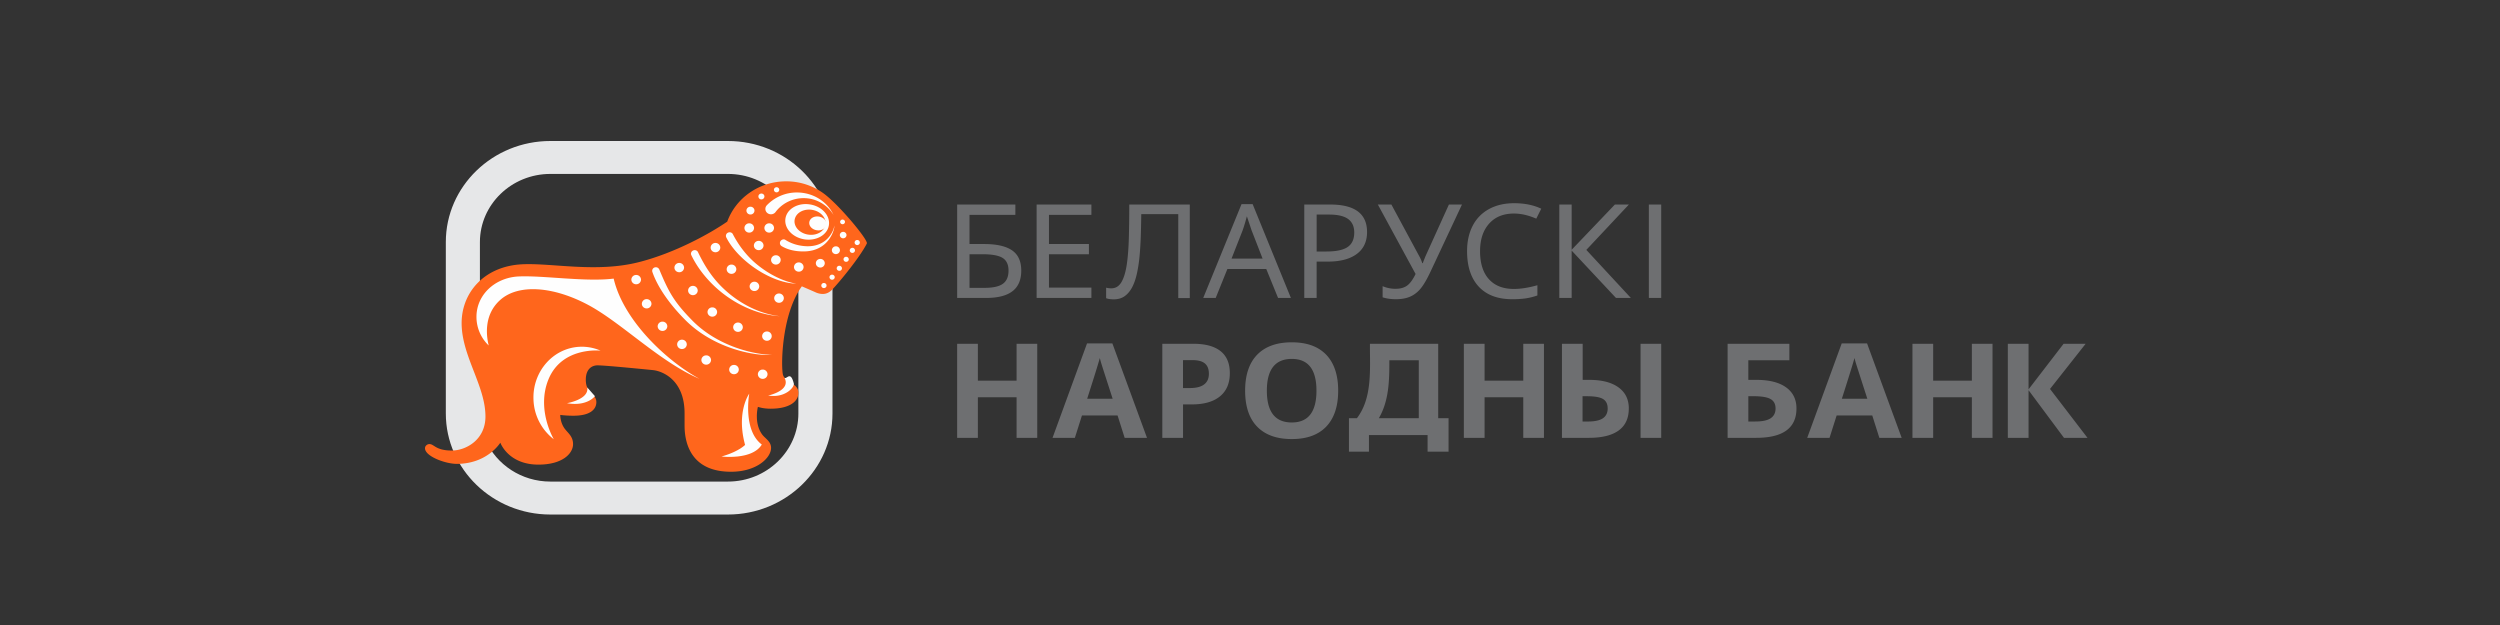 <svg width="200" height="50" fill="none" xmlns="http://www.w3.org/2000/svg"><rect width="100%" height="100%" fill="#333333" stroke="none"/><g clip-path="url(#a)"><path d="M63.871 33.076c0 3.005-2.528 5.45-5.638 5.45H44.03c-2.315 0-4.307-1.357-5.173-3.29l.494-.415 1.033-2.84-1.991-3.26v-9.357c0-3.005 2.53-5.45 5.637-5.45h14.202c3.11 0 5.638 2.445 5.638 5.45v13.713zM58.233 11.28H44.03c-4.611 0-8.364 3.627-8.364 8.083v13.713c0 4.457 3.752 8.086 8.364 8.086h14.202c4.615 0 8.367-3.629 8.367-8.086V19.363c0-4.456-3.751-8.083-8.367-8.083z" fill="#E6E7E8"/><path d="M60.645 32.553c.286.091.619.143 1.004.143 1.513 0 2.224-.579 2.224-1.272 0-.809-1.135-.807-1.252-1.517-.147-.89-.054-4.825 1.527-7.002l1.056.46s.3.166.664.15c.235-.01.48-.111.715-.356.597-.617 2.24-2.626 2.764-3.68.13-.259-2.094-2.944-3.343-3.919a5.069 5.069 0 0 0-3.111-1.053c-2.178 0-4.03 1.346-4.714 3.223-1.39.957-4.166 2.5-7.066 3.24-3.407.867-6.938.057-9.337.173-3.084.15-4.92 2.335-4.844 4.861.074 2.57 1.904 4.906 1.904 7.317 0 1.889-1.593 2.722-2.69 2.722-1.31 0-1.398-.517-1.796-.517-.161 0-.35.13-.35.337 0 .639 1.622 1.247 2.544 1.247 2.456 0 3.482-1.695 3.482-1.695s.625 1.755 3.048 1.755c1.933 0 2.77-.892 2.77-1.64 0-.603-.38-.862-.654-1.217-.385-.504-.37-1.12-.37-1.12s.422.065 1.05.065c1.404 0 1.838-.549 1.838-1.09 0-.697-.844-.647-.844-1.79 0-.865.497-1.15.934-1.15.472 0 2.262.165 4.433.38.725.07 2.534.747 2.534 3.458v.975c0 1.652.688 3.699 3.713 3.699 2.053 0 3.207-1.11 3.207-1.91 0-.521-.475-.75-.707-1.064-.685-.927-.347-2.213-.347-2.213h.014z" fill="#FF661C"/><path d="M65.628 20.714c-.2 0-.36.154-.36.343 0 .19.16.346.36.346a.35.35 0 0 0 .354-.346.348.348 0 0 0-.354-.343zM66.871 19.706a.317.317 0 0 0-.322.312c0 .172.144.311.322.311.178 0 .323-.14.323-.31a.317.317 0 0 0-.323-.313zM67.453 18.549a.264.264 0 0 0-.267.257c0 .143.12.258.267.258a.264.264 0 0 0 .268-.258.264.264 0 0 0-.268-.258zM57.238 20.181a.379.379 0 0 0 .385-.372.38.38 0 0 0-.385-.373.379.379 0 0 0-.386.373c0 .207.172.372.386.372zM58.72 29.193a.38.38 0 0 0-.386.373c0 .203.174.372.386.372a.38.38 0 0 0 .385-.372.379.379 0 0 0-.385-.373zM61.016 29.566a.38.38 0 0 0-.386.37.38.38 0 0 0 .386.373.38.38 0 0 0 .387-.373.379.379 0 0 0-.387-.37zM59.039 25.804a.38.38 0 0 0-.386.373.38.38 0 0 0 .386.373.38.38 0 0 0 .386-.373.381.381 0 0 0-.386-.373zM60.352 23.283a.38.38 0 0 0 .387-.372.38.38 0 0 0-.387-.373.378.378 0 0 0-.382.373c0 .207.17.372.382.372zM54.34 21.78a.38.38 0 0 0 .386-.372.38.38 0 0 0-.386-.373.38.38 0 0 0-.386.373c0 .204.172.371.386.371zM56.498 28.43a.379.379 0 0 0-.388.37.38.38 0 0 0 .388.373.379.379 0 0 0 .385-.372.377.377 0 0 0-.385-.372zM55.436 23.614c.21 0 .382-.167.382-.374a.378.378 0 0 0-.382-.37.381.381 0 0 0-.388.37c0 .207.174.374.388.374zM52.998 25.732a.38.38 0 0 0-.385.373.38.38 0 0 0 .385.37.38.38 0 0 0 .387-.37.38.38 0 0 0-.387-.373zM56.984 25.334a.38.38 0 0 0 .386-.372.38.38 0 0 0-.386-.372.378.378 0 0 0-.382.372c0 .205.172.372.382.372zM50.894 21.997a.38.38 0 0 0-.386.373.38.38 0 0 0 .386.372.38.38 0 0 0 .387-.372.381.381 0 0 0-.387-.373zM51.732 23.931a.378.378 0 0 0-.384.373c0 .204.171.371.384.371a.38.38 0 0 0 .386-.371.38.38 0 0 0-.386-.373zM54.556 27.175a.38.38 0 0 0-.385.375.38.38 0 0 0 .385.373.382.382 0 0 0 .387-.373.381.381 0 0 0-.387-.375zM58.519 21.908a.38.38 0 0 0 .388-.369.382.382 0 0 0-.388-.372.379.379 0 0 0-.385.372c0 .203.172.37.385.37zM61.355 26.518a.377.377 0 0 0-.384.371c0 .206.171.373.384.373a.378.378 0 0 0 .383-.373.376.376 0 0 0-.383-.371zM62.321 23.48a.381.381 0 0 0-.386.372.38.38 0 0 0 .386.372.379.379 0 0 0 .386-.372.38.38 0 0 0-.386-.372zM62.073 20.42a.38.38 0 0 0-.387.373c0 .206.173.374.387.374a.38.38 0 0 0 .383-.374.379.379 0 0 0-.383-.373zM63.904 20.993a.378.378 0 0 0-.385.371c0 .204.172.371.385.371a.378.378 0 0 0 .383-.371.378.378 0 0 0-.383-.371zM60.7 19.269a.381.381 0 0 0-.39.372c0 .204.174.372.39.372a.378.378 0 0 0 .383-.372.378.378 0 0 0-.384-.372zM59.94 17.866a.379.379 0 0 0-.386.372.38.38 0 0 0 .386.372.38.38 0 0 0 .385-.372.378.378 0 0 0-.386-.372zM61.537 17.866a.379.379 0 0 0-.386.372.38.38 0 0 0 .386.372.379.379 0 0 0 .385-.372.378.378 0 0 0-.385-.372zM59.714 16.848c0-.173.143-.312.32-.312.18 0 .324.14.324.311a.316.316 0 0 1-.323.313.316.316 0 0 1-.321-.313zM60.672 15.716c0-.127.104-.232.242-.232.133 0 .24.105.24.232 0 .13-.107.237-.24.237a.238.238 0 0 1-.242-.237zM61.915 15.182c0-.11.093-.204.211-.204.12 0 .215.094.215.204a.209.209 0 0 1-.215.206.207.207 0 0 1-.211-.206zM67.21 17.75a.19.19 0 0 1 .194-.185c.108 0 .195.084.195.185a.19.19 0 0 1-.195.187.19.19 0 0 1-.194-.187zM66.935 21.472a.207.207 0 0 1 .203-.21.207.207 0 0 1 .219.193.204.204 0 0 1-.2.212.212.212 0 0 1-.222-.195zM67.482 20.753a.203.203 0 0 1 .2-.21.21.21 0 0 1 .22.193.204.204 0 0 1-.2.21.203.203 0 0 1-.219-.193zM66.358 22.184a.202.202 0 0 1 .201-.21.208.208 0 0 1 .22.192.208.208 0 0 1-.203.212.206.206 0 0 1-.217-.193h-.001zM65.705 22.851a.204.204 0 0 1 .2-.212.209.209 0 0 1 .22.194.206.206 0 0 1-.204.212.205.205 0 0 1-.216-.194zM67.981 20.039a.207.207 0 0 1 .201-.213.204.204 0 0 1 .217.196.205.205 0 0 1-.2.211.206.206 0 0 1-.218-.194zM68.369 19.41a.205.205 0 0 1 .2-.211.204.204 0 0 1 .217.193c.008.116-.083.208-.2.213a.208.208 0 0 1-.217-.197v.002zM44.304 35.14s-1.41-2.353-.435-4.769c1.077-2.67 4.176-2.32 4.176-2.32a3.75 3.75 0 0 0-1.637-.31c-2.15.082-3.822 1.978-3.729 4.236a4.17 4.17 0 0 0 1.625 3.163z" fill="#FEFEFE"/><path d="M39.097 27.64a3.167 3.167 0 0 1-.98-2.287c0-1.787 1.5-3.14 3.35-3.235 1.903-.099 5.4.452 7.627.17.77 3.322 4.186 6.552 6.867 8.021-3.183-1.367-6.232-4.482-8.896-5.91-2.783-1.488-5.573-1.711-7.04-.409-1.262 1.121-1.161 2.71-.928 3.65zM46.978 30.994c.17.96-1.619 1.262-1.619 1.262 1.628.28 2.235-.564 2.235-.564l-.616-.699v.001zM59.936 31.508l.001-.012s-1.055 1.456-.33 4.098c-.44.414-1.246.752-1.885.924 0 0 2.456.307 3.223-.955-1.483-1.109-1.039-3.868-1.008-4.055zM66.032 17.992c-.103.546-.734.892-1.415.77-.678-.12-1.145-.657-1.041-1.201.103-.544.734-.89 1.417-.768.677.119 1.142.659 1.04 1.2zm-1.198-1.632c-.955-.169-1.848.318-1.992 1.085-.144.768.511 1.527 1.469 1.696.958.166 1.851-.319 1.994-1.085.143-.77-.512-1.527-1.47-1.696z" fill="#FEFEFE"/><path d="M64.748 17.754c.055-.302.406-.492.781-.426.375.067.634.365.577.664-.058.302-.407.492-.784.425-.374-.065-.634-.362-.574-.663zM62.747 30.199h-.002.002c.587 1.055-1.295 1.443-1.295 1.443 1.309.215 2.06-.6 2.06-.935-.28-1.141-.59-.274-.766-.508h.001zM66.684 17.198a2.79 2.79 0 0 0-2.398-1.346c-.933 0-1.76.452-2.26 1.134a.461.461 0 0 1-.633.06.422.422 0 0 1-.062-.607 3.316 3.316 0 0 1 2.422-1.041c1.313 0 2.443.742 2.93 1.8h.001zM63.692 22.695c-.988-.029-2.255-.495-3.437-1.34-.993-.71-1.742-1.553-2.142-2.341a.283.283 0 0 1 .105-.391c.14-.08.332-.039.405.102.432.831 1.075 1.753 2.035 2.512.994.789 2.065 1.285 3.035 1.458zM62.38 25.296c-1.784-.108-3.822-1.004-5.392-2.562-.738-.734-1.292-1.514-1.671-2.297a.277.277 0 0 1 .114-.388c.143-.078.332-.031.403.112.46.953 1.037 1.952 1.985 2.867 1.361 1.312 3.016 2.091 4.561 2.267v.001zM52.375 21.395a.301.301 0 0 1 .374.177c.762 1.822 1.17 2.57 2.621 4.055 1.959 2.005 4.803 2.729 6.377 2.759-1.336.114-4.634-.489-6.92-2.783-1.288-1.292-2.227-2.657-2.637-3.847a.284.284 0 0 1 .184-.362v.001z" fill="#FEFEFE"/><path d="M62.824 19.187c.386.245.953.486 1.712.512 1.6.048 2.15-1.18 2.216-1.655.02.348-.459 2.045-2.425 2.07-.758.01-1.35-.16-1.771-.41a.287.287 0 0 1-.132-.388c.075-.141.265-.216.4-.13z" fill="#FEFEFE"/><path d="M77.56 23.028h1.207c.673 0 1.16-.108 1.462-.325.302-.216.453-.568.453-1.055 0-.477-.157-.814-.472-1.013-.314-.197-.85-.296-1.603-.296h-1.046v2.689zm4.141-1.38c0 .736-.232 1.284-.698 1.645-.464.362-1.176.543-2.134.543h-2.296v-7.473h4.656v.828h-3.668v2.331h1.164c1.001 0 1.748.169 2.24.506.491.337.736.877.736 1.62zM87.312 23.834H82.93v-7.472h4.382v.828h-3.395v2.332h3.197v.817h-3.197v2.668h3.395v.827zM101.006 20.687l-.88-2.264-.376-1.12c-.107.41-.22.782-.337 1.12l-.89 2.264h2.483zm1.238 3.147-.943-2.314h-3.11l-.934 2.314h-.998l3.063-7.502h.89l3.059 7.502h-1.027zM105.33 20.12h.789c.78 0 1.345-.121 1.695-.361.35-.24.526-.626.526-1.157 0-.48-.163-.841-.489-1.08-.324-.238-.832-.357-1.522-.357h-.998v2.953l-.001.002zm4.035-1.56c0 .764-.274 1.35-.822 1.757-.547.406-1.318.611-2.311.611h-.902v2.908h-.988v-7.473h2.076c1.963 0 2.946.734 2.946 2.198h.001zM111.676 23.937c-.404 0-.76-.05-1.067-.153v-.89c.325.14.67.21 1.035.21.383 0 .691-.085.924-.256.235-.17.461-.48.679-.93l-3.02-5.556h1.083l2.242 4.155c.089.16.166.338.23.532h.044l.042-.123.167-.419 1.878-4.145h1.046l-2.506 5.346c-.296.633-.567 1.096-.81 1.386-.242.29-.521.503-.834.638-.313.137-.691.205-1.134.205h.001zM121.12 17.083c-.845 0-1.507.268-1.99.808-.482.538-.725 1.274-.725 2.208 0 .964.235 1.708.703 2.23.468.524 1.135.786 2.002.786.558 0 1.185-.1 1.882-.297v.818a5.087 5.087 0 0 1-.959.238 7.755 7.755 0 0 1-1.062.063c-1.155 0-2.046-.334-2.669-1.004-.624-.67-.936-1.618-.936-2.844 0-.77.149-1.445.447-2.024a3.128 3.128 0 0 1 1.305-1.338c.57-.313 1.241-.47 2.014-.47.829 0 1.552.146 2.167.439l-.397.797c-.626-.273-1.22-.409-1.781-.409h-.001zM130.468 23.834h-1.191l-3.545-3.787v3.787h-.988v-7.472h.988v3.619l3.459-3.619h1.121l-3.406 3.63 3.562 3.842zM132.897 23.834h-.988v-7.472h.988v7.473zM82.98 35.028h-1.653V31.78H78.23v3.248h-1.658v-7.525h1.658v2.949h3.096v-2.949h1.653v7.525zM89.011 31.898c-.523-1.623-.819-2.54-.885-2.753a7.88 7.88 0 0 1-.14-.504c-.12.44-.456 1.524-1.012 3.258h2.037zm.962 3.13-.567-1.79h-2.85l-.567 1.79h-1.787l2.76-7.555h2.028l2.77 7.555h-1.787zM94.642 31.044h.545c.51 0 .891-.097 1.144-.29.254-.195.38-.477.38-.848 0-.374-.106-.65-.319-.828-.212-.179-.544-.268-.997-.268h-.754v2.234h.001zm3.744-1.194c0 .81-.263 1.43-.789 1.858-.525.43-1.274.644-2.242.644h-.712v2.676h-1.658v-7.525h2.497c.949 0 1.67.197 2.164.589.494.393.74.979.74 1.758zM105.317 31.256c0-1.696-.658-2.543-1.974-2.543-1.538 0-1.994 1.137-1.994 2.543 0 1.407.456 2.542 1.994 2.542 1.316 0 1.974-.847 1.974-2.542zm-5.707 0c0-1.252.322-2.219.965-2.88.643-.66 1.567-.991 2.767-.991 1.202 0 2.121.332 2.758.997.636.667.954 1.624.954 2.873 0 1.248-.318 2.206-.954 2.872-.637.666-1.556.998-2.758.998-1.201 0-2.124-.33-2.767-.99-.644-.66-.965-1.628-.965-2.88zM123.516 35.028h-1.654V31.78h-3.096v3.248h-1.658v-7.525h1.658v2.949h3.096v-2.949h1.654v7.525zM132.897 35.028h-1.652v-7.524h1.652v7.524zm-6.294-1.307h.433c.544 0 .944-.087 1.198-.26.252-.173.38-.435.38-.785 0-.35-.123-.6-.367-.752-.244-.15-.673-.226-1.285-.226h-.359v2.023zm3.701-1.045c0 .782-.271 1.37-.81 1.762-.54.394-1.34.589-2.398.589h-2.14v-7.524h1.658v2.887h.535c1.002 0 1.778.2 2.33.6.551.4.826.961.826 1.685h-.001zM139.867 33.72h.557c.559 0 .97-.086 1.229-.26.261-.173.392-.435.392-.785 0-.346-.132-.596-.396-.748-.264-.152-.718-.23-1.359-.23h-.423v2.023zm0-3.33h.652c1.02 0 1.809.198 2.365.597.554.398.833.961.833 1.688 0 1.568-1.076 2.352-3.23 2.352h-2.278v-7.525h4.941v1.318h-3.284v1.57h.001zM149.386 31.898c-.524-1.623-.819-2.54-.886-2.753a8.468 8.468 0 0 1-.141-.504c-.119.44-.455 1.524-1.011 3.258h2.038zm.962 3.13-.567-1.79h-2.85l-.568 1.79h-1.786l2.76-7.555h2.028l2.769 7.555h-1.786zM159.402 35.028h-1.653V31.78h-3.096v3.248h-1.657v-7.525h1.657v2.949h3.096v-2.949h1.653v7.525zM167 35.028h-1.881l-2.835-3.813v3.813h-1.658v-7.525h1.658v3.644l2.803-3.644h1.764l-2.85 3.613L167 35.028zM90.342 16.362c0 1.005-.012 1.881-.034 2.679-.023.817-.079 1.53-.166 2.124-.09.594-.23 1.063-.42 1.392-.195.338-.47.51-.815.51a1.61 1.61 0 0 1-.417-.052v.84a1.1 1.1 0 0 0 .262.067c.117.017.234.026.344.026.34 0 .63-.082.866-.247.236-.164.438-.4.6-.7.16-.303.29-.67.384-1.087.094-.417.167-.884.216-1.387.046-.488.08-1.028.1-1.604.018-.542.031-1.134.039-1.759v-.035h2.96v6.714h.922v-7.48h-4.841zM113.502 33.456v-4.633h-2.354c.003 1.613-.024 3.23-.839 4.633h3.193zm-5.586 0h.638c1.261-1.654 1.028-3.966 1.041-5.953h5.461v5.953h.829v2.679h-1.678v-1.329h-4.691v1.329h-1.6v-2.679z" fill="#6E6F71"/></g><defs><clipPath id="a"><path fill="#fff" d="M0 0h200v50H0z"/></clipPath></defs></svg>